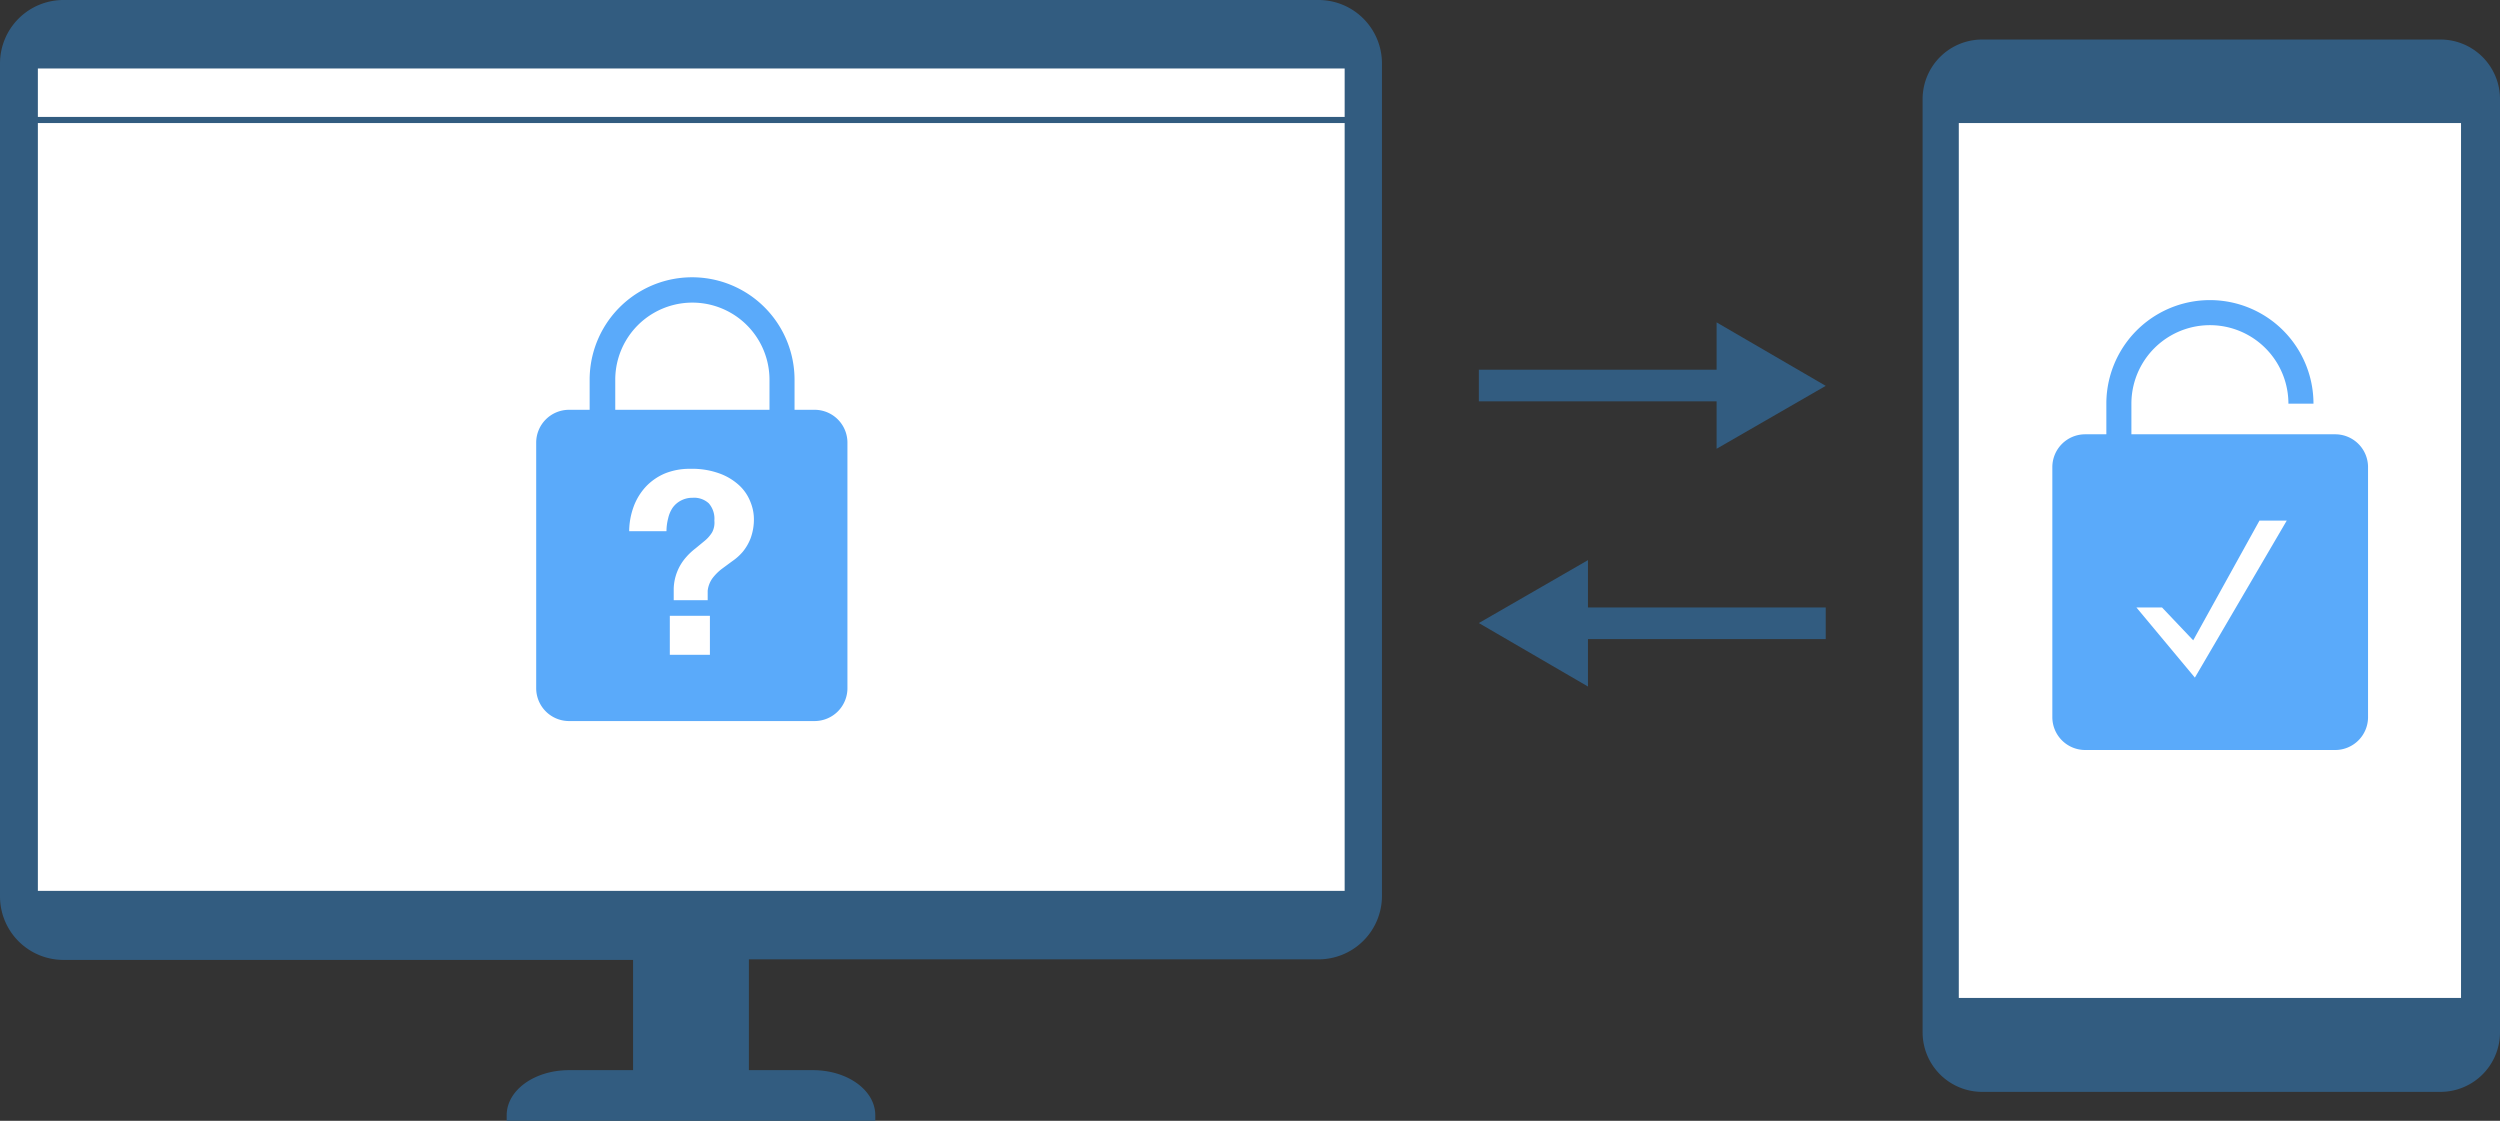 <svg xmlns="http://www.w3.org/2000/svg" viewBox="0 0 449 201.3"><rect x="0" y="0" width="449" height="201.3" fill="#333333" stroke="none"/><defs><style>.a{fill:#fff;}.b{fill:#325c80;}.c{fill:#5aaafa;}.d{fill:none;stroke:#000;stroke-miterlimit:10;stroke-width:2px;}</style></defs><title>Asset 2</title><line class="a" x1="265.6" y1="69.3" x2="327.9" y2="69.3"/><rect class="b" x="265.6" y="66.4" width="46" height="5.68"/><polygon class="b" points="308.3 80.6 327.9 69.3 308.3 57.9 308.3 80.6"/><line class="a" x1="327.9" y1="111.9" x2="265.6" y2="111.9"/><rect class="b" x="281.9" y="109.1" width="46" height="5.68"/><polygon class="b" points="285.2 100.6 265.6 111.9 285.2 123.3 285.2 100.6"/><circle class="b" cx="11.1" cy="16.5" r="1.4"/><circle class="b" cx="16.4" cy="16.5" r="1.4"/><circle class="b" cx="21.6" cy="16.5" r="1.4"/><rect class="b" x="345.8" y="7.6" width="102.7" height="187.94" rx="9.5" ry="9.5"/><path class="b" d="M438.2,196.1H356a10.7,10.7,0,0,1-10.7-10.7V17.8A10.7,10.7,0,0,1,356,7.1h82.3A10.7,10.7,0,0,1,449,17.8V185.4A10.7,10.7,0,0,1,438.2,196.1ZM356,8.2a9.7,9.7,0,0,0-9.7,9.7V185.4A9.7,9.7,0,0,0,356,195h82.3a9.7,9.7,0,0,0,9.7-9.7V17.8a9.7,9.7,0,0,0-9.7-9.7Z"/><rect class="a" x="351.8" y="22.1" width="90.2" height="157.13"/><path class="c" d="M419.4,78H382.8V72.5a14.1,14.1,0,1,1,28.2,0h4.5a18.6,18.6,0,1,0-37.2,0V78h-3.8a5.9,5.9,0,0,0-5.9,5.9v44.9a5.9,5.9,0,0,0,5.9,5.9h44.9a5.9,5.9,0,0,0,5.9-5.9V83.8A5.9,5.9,0,0,0,419.4,78Z"/><path class="d" d="M396.9,99.3"/><polygon class="a" points="405.8 93.5 410.7 93.5 394.2 121.7 383.7 109.1 388.3 109.1 393.9 115 405.8 93.5"/><path class="b" d="M236.9,171.8H11.4A10.8,10.8,0,0,1,.6,161V11.4A10.8,10.8,0,0,1,11.4.6H236.9a10.8,10.8,0,0,1,10.8,10.8V161A10.8,10.8,0,0,1,236.9,171.8Z"/><rect class="a" x="6.8" y="12.3" width="234.7" height="147.7"/><path class="b" d="M236.9,0H11.4A11.4,11.4,0,0,0,0,11.4V161a11.4,11.4,0,0,0,11.4,11.4H113.7v19.8H102.2c-6.2,0-11.2,3.6-11.2,8.1v1.1h66.2v-1.1c0-4.5-5-8.1-11.2-8.1H134.5V172.3H236.9A11.4,11.4,0,0,0,248.2,161V11.4A11.4,11.4,0,0,0,236.9,0Zm10.2,161a10.3,10.3,0,0,1-10.2,10.2H134.5v-3H113.7v3H11.4A10.3,10.3,0,0,1,1.1,161V11.4A10.3,10.3,0,0,1,11.4,1.1H236.9a10.3,10.3,0,0,1,10.2,10.2Z"/><rect class="a" x="6.2" y="21.6" width="235.8" height="139.02"/><path class="b" d="M241.5,22.1V160H6.8V22.1H241.5m1.1-1.1H5.7V161.2H242.6V21Z"/><path class="c" d="M146.4,73.6h-3.7V68.2a18.4,18.4,0,1,0-36.8,0v5.4h-3.7a5.9,5.9,0,0,0-5.9,5.9v44.1a5.9,5.9,0,0,0,5.9,5.9h44.1a5.9,5.9,0,0,0,5.9-5.9V79.5A5.9,5.9,0,0,0,146.4,73.6Zm-35.9-5.4a13.8,13.8,0,0,1,27.7,0v5.4H110.5Z"/><path class="d" d="M124.3,94.5"/><path class="a" d="M113.8,91a10.7,10.7,0,0,1,2.2-3.6,10.1,10.1,0,0,1,3.5-2.4,11.8,11.8,0,0,1,4.5-.8,14.3,14.3,0,0,1,5.4.9,10.5,10.5,0,0,1,3.5,2.2,8,8,0,0,1,1.9,2.9,8.2,8.2,0,0,1,.6,2.9,9.8,9.8,0,0,1-.6,3.6,8.9,8.9,0,0,1-1.4,2.4,9.5,9.5,0,0,1-1.9,1.7l-1.9,1.4a9.1,9.1,0,0,0-1.6,1.6,4.7,4.7,0,0,0-.9,2.3v1.7H121v-2.1a8.9,8.9,0,0,1,2.2-5.6,11.5,11.5,0,0,1,1.7-1.6l1.7-1.4a6.1,6.1,0,0,0,1.3-1.5,3.7,3.7,0,0,0,.4-2.1,4.2,4.2,0,0,0-1-3.1,3.9,3.9,0,0,0-2.9-1,4.4,4.4,0,0,0-2.1.5,4.2,4.2,0,0,0-1.5,1.3,5.6,5.6,0,0,0-.8,1.9,9.3,9.3,0,0,0-.3,2.3H113A13.1,13.1,0,0,1,113.8,91Zm13.7,19.6v7h-7.2v-7Z"/></svg>